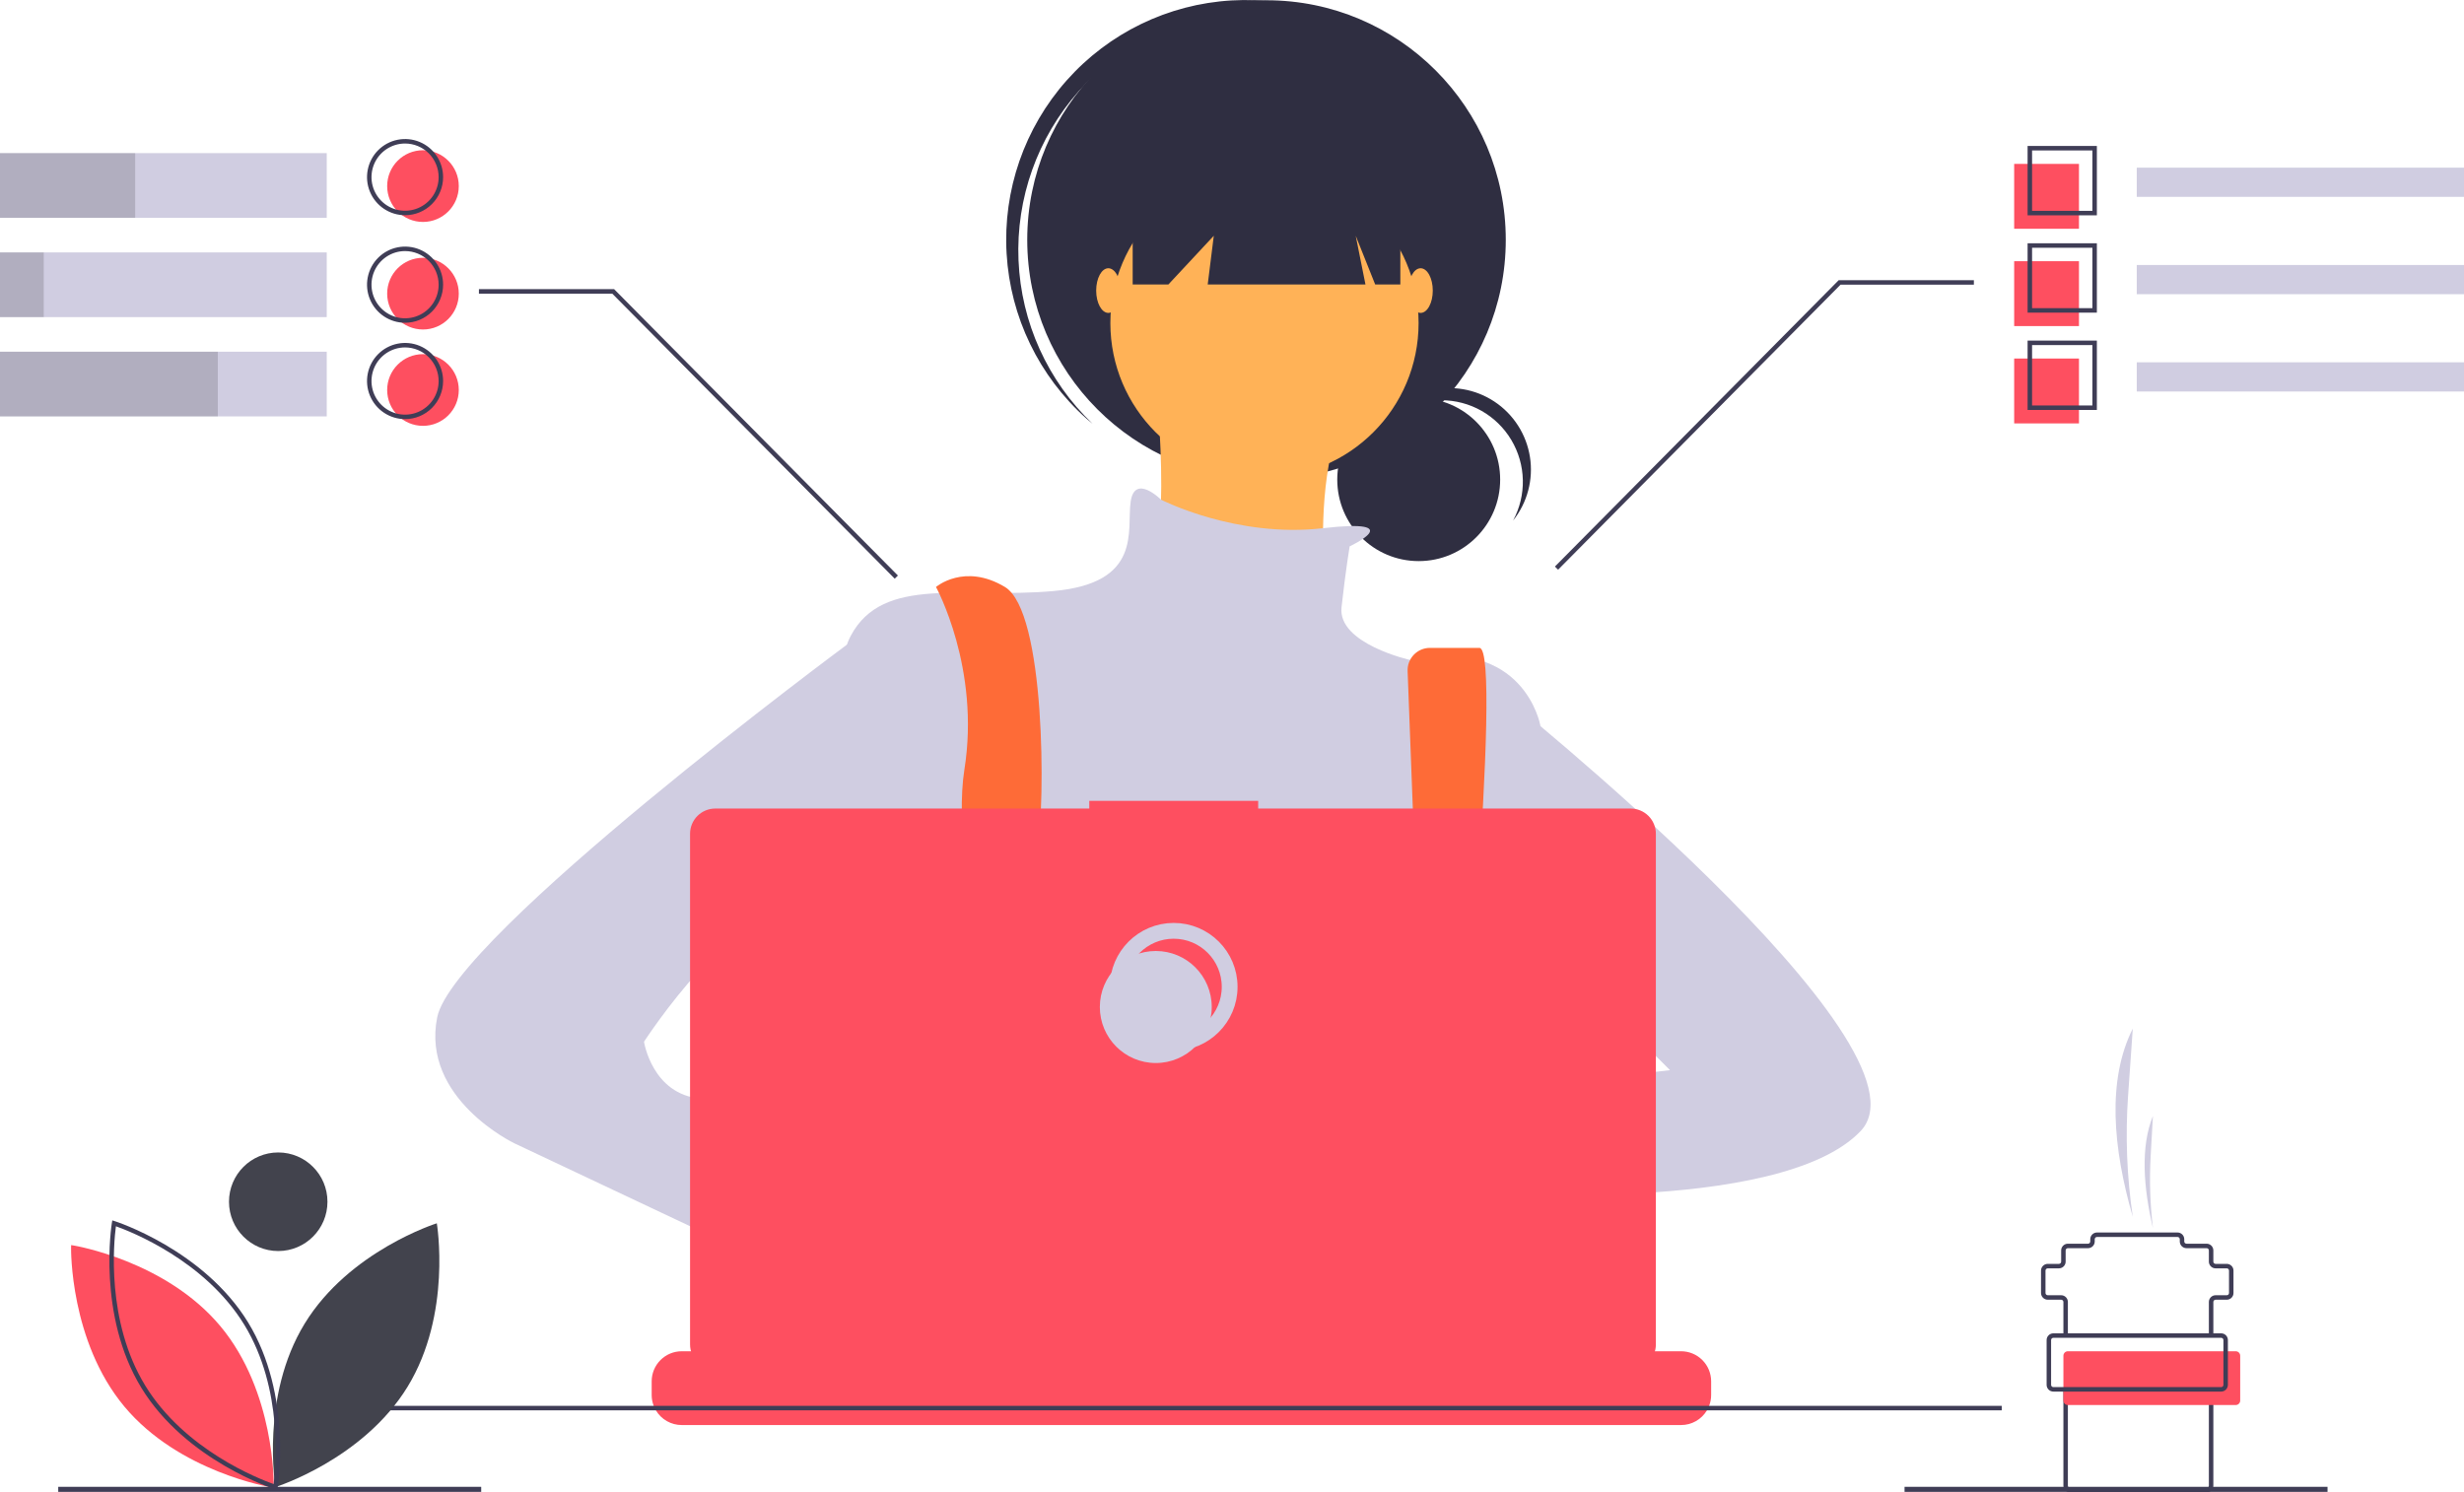 <svg width="312" height="189" viewBox="0 0 312 189" fill="none" xmlns="http://www.w3.org/2000/svg">
<g clip-path="url(#clip0)">
<path d="M179.642 71.058C185.338 71.058 189.956 66.435 189.956 60.731C189.956 55.027 185.338 50.403 179.642 50.403C173.946 50.403 169.328 55.027 169.328 60.731C169.328 66.435 173.946 71.058 179.642 71.058Z" fill="#2F2E41"/>
<path d="M182.516 50.687C184.301 50.688 186.055 51.152 187.607 52.034C189.159 52.916 190.456 54.187 191.371 55.722C192.286 57.257 192.788 59.003 192.827 60.79C192.866 62.577 192.442 64.343 191.595 65.916C192.489 64.796 193.14 63.502 193.507 62.115C193.874 60.729 193.949 59.282 193.726 57.865C193.503 56.448 192.989 55.093 192.214 53.887C191.44 52.681 190.423 51.649 189.228 50.858C188.034 50.067 186.688 49.533 185.276 49.292C183.864 49.051 182.418 49.106 181.029 49.456C179.639 49.805 178.338 50.44 177.208 51.321C176.078 52.202 175.143 53.309 174.463 54.571C175.427 53.359 176.652 52.38 178.046 51.708C179.44 51.035 180.968 50.687 182.516 50.687Z" fill="#2F2E41"/>
<path d="M160.369 60.709C177.102 60.709 190.666 47.126 190.666 30.371C190.666 13.616 177.102 0.034 160.369 0.034C143.637 0.034 130.073 13.616 130.073 30.371C130.073 47.126 143.637 60.709 160.369 60.709Z" fill="#2F2E41"/>
<path d="M136.591 11.548C141.812 5.669 149.109 2.051 156.943 1.458C164.777 0.864 172.535 3.342 178.579 8.367C178.331 8.131 178.086 7.894 177.829 7.664C171.823 2.321 163.944 -0.415 155.924 0.057C147.903 0.53 140.399 4.174 135.062 10.186C129.724 16.199 126.989 24.088 127.46 32.119C127.93 40.15 131.567 47.665 137.57 53.012C137.827 53.241 138.092 53.457 138.355 53.675C132.663 48.253 129.297 40.829 128.968 32.969C128.639 25.109 131.372 17.428 136.591 11.548Z" fill="#2F2E41"/>
<path d="M160.113 60.452C170.889 60.452 179.626 51.704 179.626 40.912C179.626 30.121 170.889 21.373 160.113 21.373C149.336 21.373 140.599 30.121 140.599 40.912C140.599 51.704 149.336 60.452 160.113 60.452Z" fill="#FFB257"/>
<path d="M146.248 47.083C146.248 47.083 148.815 70.736 144.707 73.307C140.599 75.878 168.329 79.477 168.329 79.477C168.329 79.477 164.221 53.767 174.491 47.083H146.248Z" fill="#FFB257"/>
<path d="M170.896 69.193C170.896 69.193 178.542 65.618 167.53 66.891C156.518 68.165 147.017 63.28 147.017 63.28C147.017 63.28 143.68 59.938 143.167 63.537C142.653 67.136 144.707 73.821 133.41 74.849C122.113 75.878 111.843 72.793 107.735 80.505C103.627 88.219 105.681 121.641 105.681 121.641C105.681 121.641 113.384 149.408 119.546 153.522C125.708 157.635 179.626 151.979 179.626 151.979L195.031 124.212V91.818C195.031 91.818 192.977 80.505 178.599 83.591C178.599 83.591 169.355 81.534 169.869 76.906C170.382 72.278 170.896 69.193 170.896 69.193Z" fill="#D0CDE1"/>
<path d="M121.583 173.172C121.901 171.787 122.113 171.004 122.113 171.004L121.949 169.877L120.257 158.374L119.546 153.521C125.707 150.95 127.248 139.123 127.248 139.123L127.481 138.984L128.532 138.354V138.351L132.307 136.084L132.383 136.039L133.908 137.054L137.005 139.123C147.841 147.103 158.876 146.961 165.686 145.704C169.849 144.935 172.436 143.751 172.436 143.751L179.906 141.257L180.138 141.18L180.368 141.214L184.749 141.878L184.828 141.893L185.191 141.947L184.176 148.97L182.705 159.177C186.591 161.237 190.045 165.107 193.066 169.877C193.735 170.933 194.383 172.031 195.01 173.172C195.826 174.647 196.605 176.182 197.348 177.755C197.438 177.942 197.526 178.132 197.614 178.322C197.9 178.938 198.184 179.559 198.458 180.184H120.223C120.325 179.556 120.427 178.958 120.526 178.382C120.532 178.362 120.535 178.342 120.538 178.322C120.575 178.129 120.609 177.942 120.64 177.755C120.986 175.882 121.32 174.318 121.583 173.172Z" fill="#2F2E41"/>
<path d="M118.519 74.335C118.519 74.335 124.167 84.619 122.113 97.474C120.059 110.329 128.275 142.209 128.275 142.209L134.437 140.667C134.437 140.667 130.329 113.928 131.356 107.758C132.383 101.588 132.383 77.42 127.248 74.335C122.113 71.25 118.519 74.335 118.519 74.335Z" fill="#FE6B37"/>
<path d="M178.238 85.022L180.396 141.952L184.504 144.523C184.504 144.523 190.409 82.048 187.328 82.048H181.059C180.676 82.048 180.297 82.126 179.945 82.278C179.593 82.429 179.275 82.65 179.011 82.929C178.747 83.207 178.542 83.536 178.409 83.896C178.277 84.256 178.218 84.639 178.238 85.022Z" fill="#FE6B37"/>
<path d="M131.1 140.924C132.518 140.924 133.667 139.773 133.667 138.353C133.667 136.933 132.518 135.782 131.1 135.782C129.682 135.782 128.532 136.933 128.532 138.353C128.532 139.773 129.682 140.924 131.1 140.924Z" fill="#6C63FF"/>
<path d="M182.45 143.495C183.868 143.495 185.018 142.344 185.018 140.924C185.018 139.504 183.868 138.353 182.45 138.353C181.032 138.353 179.883 139.504 179.883 140.924C179.883 142.344 181.032 143.495 182.45 143.495Z" fill="#6C63FF"/>
<path d="M143.424 16.488V36.027H147.943L153.694 29.857L152.924 36.027H172.899L171.666 29.857L174.131 36.027H177.315V16.488H143.424Z" fill="#2F2E41"/>
<path d="M140.343 39.627C141.193 39.627 141.883 38.361 141.883 36.799C141.883 35.237 141.193 33.971 140.343 33.971C139.492 33.971 138.802 35.237 138.802 36.799C138.802 38.361 139.492 39.627 140.343 39.627Z" fill="#FFB257"/>
<path d="M179.883 39.627C180.733 39.627 181.423 38.361 181.423 36.799C181.423 35.237 180.733 33.971 179.883 33.971C179.032 33.971 178.342 35.237 178.342 36.799C178.342 38.361 179.032 39.627 179.883 39.627Z" fill="#FFB257"/>
<path d="M190.409 140.667C190.409 140.667 167.045 136.296 165.504 144.009C163.964 151.722 191.436 148.38 191.436 148.38L190.409 140.667Z" fill="#FFB8B8"/>
<path d="M189.896 87.704C189.896 87.704 245.868 132.44 235.598 143.238C225.328 154.036 186.301 150.951 186.301 150.951L188.869 138.096L211.463 135.525L200.166 124.212L189.896 125.241V87.704Z" fill="#D0CDE1"/>
<path d="M107.222 162.263L114.411 167.919C114.411 167.919 119.546 183.859 127.248 179.232C134.951 174.604 120.059 158.15 120.059 158.15L111.33 155.064L107.222 162.263Z" fill="#FFB8B8"/>
<path d="M114.411 79.477L107.241 81.638C107.241 81.638 57.412 118.556 55.358 128.84C53.304 139.124 65.114 144.78 65.114 144.78L109.789 165.863L114.411 153.522L93.357 142.724C93.357 142.724 94.897 139.638 88.736 139.124C82.573 138.61 81.546 131.925 81.546 131.925C81.546 131.925 93.871 112.9 100.546 117.014C107.222 121.127 109.276 124.212 109.276 124.212L114.411 79.477Z" fill="#D0CDE1"/>
<path d="M216.671 174.934V176.656C216.672 177.129 216.585 177.598 216.414 178.038C216.337 178.235 216.245 178.424 216.139 178.606C215.801 179.173 215.322 179.644 214.748 179.97C214.174 180.296 213.526 180.468 212.866 180.467H86.323C85.663 180.468 85.014 180.296 84.441 179.97C83.867 179.644 83.388 179.173 83.05 178.606C82.943 178.424 82.851 178.235 82.775 178.038C82.604 177.598 82.516 177.129 82.517 176.656V174.934C82.517 174.433 82.615 173.938 82.806 173.475C82.998 173.013 83.278 172.593 83.632 172.239C83.985 171.885 84.404 171.604 84.866 171.413C85.328 171.221 85.823 171.123 86.323 171.123H93.617V170.32C93.617 170.299 93.621 170.278 93.629 170.259C93.637 170.24 93.649 170.222 93.663 170.207C93.678 170.193 93.696 170.181 93.715 170.173C93.734 170.165 93.755 170.161 93.776 170.161H97.582C97.602 170.161 97.623 170.165 97.642 170.173C97.662 170.181 97.679 170.193 97.694 170.207C97.709 170.222 97.72 170.24 97.728 170.259C97.736 170.278 97.74 170.299 97.74 170.32V171.123H100.118V170.32C100.118 170.299 100.122 170.278 100.13 170.259C100.138 170.24 100.149 170.222 100.164 170.207C100.179 170.193 100.196 170.181 100.216 170.173C100.235 170.165 100.256 170.161 100.276 170.161H104.082C104.103 170.161 104.124 170.165 104.143 170.173C104.162 170.181 104.18 170.193 104.195 170.207C104.209 170.222 104.221 170.24 104.229 170.259C104.237 170.278 104.241 170.299 104.241 170.32V171.123H106.621V170.32C106.621 170.299 106.625 170.278 106.633 170.259C106.641 170.24 106.653 170.222 106.668 170.207C106.682 170.193 106.7 170.181 106.719 170.173C106.738 170.165 106.759 170.161 106.78 170.161H110.586C110.607 170.161 110.627 170.165 110.647 170.173C110.666 170.181 110.683 170.193 110.698 170.207C110.713 170.222 110.724 170.24 110.732 170.259C110.74 170.278 110.744 170.299 110.744 170.32V171.123H113.122V170.32C113.122 170.299 113.126 170.278 113.134 170.259C113.142 170.24 113.154 170.222 113.168 170.207C113.183 170.193 113.201 170.181 113.22 170.173C113.239 170.165 113.26 170.161 113.281 170.161H117.086C117.107 170.161 117.128 170.165 117.147 170.173C117.167 170.181 117.184 170.193 117.199 170.207C117.214 170.222 117.225 170.24 117.233 170.259C117.241 170.278 117.245 170.299 117.245 170.32V171.123H119.623V170.32C119.623 170.299 119.627 170.278 119.635 170.259C119.643 170.24 119.654 170.222 119.669 170.207C119.684 170.193 119.701 170.181 119.721 170.173C119.74 170.165 119.761 170.161 119.781 170.161H123.587C123.608 170.161 123.629 170.165 123.648 170.173C123.667 170.181 123.685 170.193 123.699 170.207C123.714 170.222 123.726 170.24 123.734 170.259C123.742 170.278 123.746 170.299 123.746 170.32V171.123H126.126V170.32C126.126 170.299 126.13 170.278 126.138 170.259C126.146 170.24 126.158 170.222 126.173 170.207C126.187 170.193 126.205 170.181 126.224 170.173C126.243 170.165 126.264 170.161 126.285 170.161H130.091C130.112 170.161 130.132 170.165 130.151 170.173C130.171 170.181 130.188 170.193 130.203 170.207C130.218 170.222 130.229 170.24 130.237 170.259C130.245 170.278 130.249 170.299 130.249 170.32V171.123H132.627V170.32C132.627 170.299 132.631 170.278 132.639 170.259C132.647 170.24 132.659 170.222 132.673 170.207C132.688 170.193 132.706 170.181 132.725 170.173C132.744 170.165 132.765 170.161 132.786 170.161H162.597C162.618 170.161 162.639 170.165 162.658 170.173C162.677 170.181 162.695 170.193 162.709 170.207C162.724 170.222 162.736 170.24 162.744 170.259C162.752 170.278 162.756 170.299 162.756 170.32V171.123H165.136V170.32C165.136 170.299 165.14 170.278 165.148 170.259C165.156 170.24 165.168 170.222 165.183 170.207C165.197 170.193 165.215 170.181 165.234 170.173C165.253 170.165 165.274 170.161 165.295 170.161H169.101C169.143 170.161 169.183 170.178 169.212 170.208C169.242 170.238 169.259 170.278 169.259 170.32V171.123H171.637V170.32C171.637 170.299 171.641 170.278 171.649 170.259C171.657 170.24 171.669 170.222 171.683 170.207C171.698 170.193 171.716 170.181 171.735 170.173C171.754 170.165 171.775 170.161 171.796 170.161H175.601C175.622 170.161 175.643 170.165 175.662 170.173C175.681 170.181 175.699 170.193 175.714 170.207C175.728 170.222 175.74 170.24 175.748 170.259C175.756 170.278 175.76 170.299 175.76 170.32V171.123H178.138V170.32C178.138 170.299 178.142 170.278 178.15 170.259C178.158 170.24 178.169 170.222 178.184 170.207C178.199 170.193 178.216 170.181 178.236 170.173C178.255 170.165 178.275 170.161 178.296 170.161H182.102C182.123 170.161 182.144 170.165 182.163 170.173C182.182 170.181 182.2 170.193 182.214 170.207C182.229 170.222 182.241 170.24 182.249 170.259C182.257 170.278 182.261 170.299 182.261 170.32V171.123H184.641V170.32C184.641 170.299 184.645 170.278 184.653 170.259C184.661 170.24 184.673 170.222 184.688 170.207C184.702 170.193 184.72 170.181 184.739 170.173C184.758 170.165 184.779 170.161 184.8 170.161H188.606C188.647 170.162 188.687 170.179 188.716 170.208C188.745 170.238 188.762 170.278 188.761 170.32V171.123H191.142V170.32C191.142 170.299 191.146 170.278 191.154 170.259C191.162 170.24 191.173 170.222 191.188 170.207C191.203 170.193 191.22 170.181 191.24 170.173C191.259 170.165 191.28 170.161 191.301 170.161H195.106C195.127 170.161 195.148 170.165 195.167 170.173C195.186 170.181 195.204 170.193 195.219 170.207C195.233 170.222 195.245 170.24 195.253 170.259C195.261 170.278 195.265 170.299 195.265 170.32V171.123H197.643V170.32C197.643 170.299 197.647 170.278 197.655 170.259C197.663 170.24 197.674 170.222 197.689 170.207C197.704 170.193 197.721 170.181 197.74 170.173C197.76 170.165 197.78 170.161 197.801 170.161H201.607C201.628 170.161 201.648 170.165 201.668 170.173C201.687 170.181 201.705 170.193 201.719 170.207C201.734 170.222 201.746 170.24 201.754 170.259C201.762 170.278 201.766 170.299 201.766 170.32V171.123H212.866C213.365 171.123 213.86 171.221 214.322 171.413C214.784 171.604 215.204 171.885 215.557 172.239C215.91 172.593 216.191 173.013 216.382 173.475C216.573 173.938 216.672 174.433 216.671 174.934Z" fill="#FE4F60"/>
<path d="M253.468 178.037H45.751V178.604H253.468V178.037Z" fill="#3F3D56"/>
<path d="M206.482 102.395H159.315V101.421H137.928V102.395H90.567C89.721 102.395 88.91 102.731 88.311 103.33C87.713 103.929 87.377 104.742 87.377 105.589V170.262C87.377 171.109 87.713 171.922 88.311 172.521C88.91 173.12 89.721 173.457 90.567 173.457H206.482C207.328 173.457 208.139 173.12 208.738 172.521C209.336 171.922 209.672 171.109 209.672 170.262V105.589C209.672 105.17 209.59 104.754 209.429 104.367C209.269 103.979 209.034 103.627 208.738 103.33C208.441 103.034 208.09 102.798 207.703 102.638C207.315 102.477 206.901 102.395 206.482 102.395Z" fill="#FE4F60"/>
<path d="M148.617 132.067C152.53 132.067 155.702 128.891 155.702 124.973C155.702 121.055 152.53 117.879 148.617 117.879C144.705 117.879 141.533 121.055 141.533 124.973C141.533 128.891 144.705 132.067 148.617 132.067Z" stroke="#D0CDE1" stroke-width="2" stroke-miterlimit="10"/>
<path d="M146.35 134.621C150.263 134.621 153.435 131.445 153.435 127.527C153.435 123.609 150.263 120.433 146.35 120.433C142.438 120.433 139.266 123.609 139.266 127.527C139.266 131.445 142.438 134.621 146.35 134.621Z" fill="#D0CDE1"/>
<path d="M60.932 188.291H7.374V188.932H60.932V188.291Z" fill="#3F3D56"/>
<path d="M294.72 188.291H241.161V188.932H294.72V188.291Z" fill="#3F3D56"/>
<path d="M38.579 167.623C32.937 176.847 34.878 188.321 34.878 188.321C34.878 188.321 45.967 184.84 51.61 175.616C57.252 166.391 55.311 154.918 55.311 154.918C55.311 154.918 44.221 158.399 38.579 167.623Z" fill="#42434D"/>
<path d="M34.648 188.397L34.327 188.346C34.211 188.328 22.663 186.412 15.748 178.127C8.832 169.841 8.999 158.121 9.001 158.004L9.008 157.679L9.329 157.73C9.445 157.748 20.992 159.664 27.908 167.95C34.823 176.235 34.657 187.955 34.654 188.072L34.648 188.397Z" fill="#FE4F60"/>
<path d="M35.103 188.689L34.793 188.592C34.681 188.556 23.537 184.972 17.904 175.764C12.272 166.555 14.146 154.986 14.165 154.87L14.22 154.55L14.53 154.647C14.642 154.682 25.786 158.267 31.419 167.475C37.051 176.683 35.177 188.252 35.157 188.368L35.103 188.689ZM14.677 155.296C14.42 157.238 13.398 167.31 18.388 175.467C23.378 183.625 32.802 187.288 34.646 187.942C34.903 186 35.925 175.929 30.935 167.771C25.945 159.614 16.521 155.95 14.677 155.296H14.677Z" fill="#3F3D56"/>
<path d="M35.23 158.432C38.673 158.432 41.464 155.637 41.464 152.189C41.464 148.742 38.673 145.947 35.23 145.947C31.787 145.947 28.996 148.742 28.996 152.189C28.996 155.637 31.787 158.432 35.23 158.432Z" fill="#42434D"/>
<path d="M113.292 73.283L77.527 37.187H60.643V36.62H77.764L77.847 36.704L113.695 72.884L113.292 73.283Z" fill="#3F3D56"/>
<path d="M197.291 72.148L233.055 36.052H249.94V35.485H232.819L232.736 35.569L196.888 71.749L197.291 72.148Z" fill="#3F3D56"/>
<path d="M41.373 19.392H0V27.586H41.373V19.392Z" fill="#D0CDE1"/>
<path d="M41.373 31.966H0V40.16H41.373V31.966Z" fill="#D0CDE1"/>
<path d="M41.373 44.54H0V52.734H41.373V44.54Z" fill="#D0CDE1"/>
<path opacity="0.15" d="M17.116 19.392H0V27.586H17.116V19.392Z" fill="black"/>
<path opacity="0.15" d="M5.541 31.966H0V40.16H5.541V31.966Z" fill="black"/>
<path opacity="0.15" d="M27.582 44.54H0V52.734H27.582V44.54Z" fill="black"/>
<path d="M312 21.233H270.563V24.93H312V21.233Z" fill="#D0CDE1"/>
<path d="M263.246 20.755H255.041V28.971H263.246V20.755Z" fill="#FE4F60"/>
<path d="M263.246 33.079H255.041V41.295H263.246V33.079Z" fill="#FE4F60"/>
<path d="M263.246 45.404H255.041V53.62H263.246V45.404Z" fill="#FE4F60"/>
<path d="M265.513 27.268H256.741V18.484H265.513V27.268ZM257.308 26.701H264.946V19.052H257.308V26.701Z" fill="#3F3D56"/>
<path d="M312 33.558H270.563V37.255H312V33.558Z" fill="#D0CDE1"/>
<path d="M265.513 39.593H256.741V30.809H265.513V39.593ZM257.308 39.025H264.946V31.377H257.308V39.025Z" fill="#3F3D56"/>
<path d="M312 45.882H270.563V49.58H312V45.882Z" fill="#D0CDE1"/>
<path d="M265.513 51.917H256.741V43.133H265.513V51.917ZM257.308 51.35H264.946V43.701H257.308V51.35Z" fill="#3F3D56"/>
<path d="M53.559 28.107C56.063 28.107 58.093 26.074 58.093 23.567C58.093 21.059 56.063 19.026 53.559 19.026C51.054 19.026 49.025 21.059 49.025 23.567C49.025 26.074 51.054 28.107 53.559 28.107Z" fill="#FE4F60"/>
<path d="M53.559 41.727C56.063 41.727 58.093 39.695 58.093 37.187C58.093 34.68 56.063 32.647 53.559 32.647C51.054 32.647 49.025 34.68 49.025 37.187C49.025 39.695 51.054 41.727 53.559 41.727Z" fill="#FE4F60"/>
<path d="M53.559 53.929C56.063 53.929 58.093 51.897 58.093 49.389C58.093 46.882 56.063 44.849 53.559 44.849C51.054 44.849 49.025 46.882 49.025 49.389C49.025 51.897 51.054 53.929 53.559 53.929Z" fill="#FE4F60"/>
<path d="M51.291 27.256C50.339 27.256 49.407 26.973 48.615 26.443C47.823 25.913 47.205 25.159 46.841 24.278C46.476 23.396 46.381 22.426 46.567 21.491C46.752 20.555 47.211 19.695 47.885 19.021C48.559 18.346 49.417 17.887 50.352 17.7C51.286 17.514 52.255 17.61 53.135 17.975C54.015 18.34 54.768 18.958 55.297 19.752C55.826 20.545 56.109 21.477 56.109 22.432C56.108 23.711 55.599 24.937 54.696 25.841C53.793 26.745 52.569 27.254 51.291 27.256ZM51.291 18.175C50.451 18.175 49.629 18.425 48.93 18.892C48.231 19.36 47.686 20.025 47.364 20.803C47.043 21.581 46.958 22.436 47.122 23.262C47.286 24.088 47.691 24.846 48.286 25.441C48.88 26.037 49.638 26.442 50.462 26.606C51.287 26.77 52.141 26.686 52.918 26.364C53.695 26.042 54.359 25.496 54.826 24.796C55.293 24.096 55.542 23.273 55.542 22.432C55.541 21.303 55.093 20.221 54.296 19.423C53.499 18.625 52.418 18.177 51.291 18.175Z" fill="#3F3D56"/>
<path d="M51.291 40.876C50.339 40.876 49.407 40.593 48.615 40.063C47.823 39.533 47.205 38.78 46.841 37.898C46.476 37.017 46.381 36.047 46.567 35.111C46.752 34.175 47.211 33.316 47.885 32.641C48.559 31.966 49.417 31.507 50.352 31.321C51.286 31.135 52.255 31.23 53.135 31.595C54.015 31.961 54.768 32.579 55.297 33.372C55.826 34.165 56.109 35.098 56.109 36.052C56.108 37.331 55.599 38.557 54.696 39.462C53.793 40.366 52.569 40.875 51.291 40.876ZM51.291 31.796C50.451 31.796 49.629 32.045 48.93 32.513C48.231 32.981 47.686 33.646 47.364 34.423C47.043 35.201 46.958 36.057 47.122 36.883C47.286 37.708 47.691 38.467 48.286 39.062C48.88 39.657 49.638 40.063 50.462 40.227C51.287 40.391 52.141 40.307 52.918 39.985C53.695 39.663 54.359 39.117 54.826 38.417C55.293 37.717 55.542 36.894 55.542 36.052C55.541 34.924 55.093 33.842 54.296 33.044C53.499 32.246 52.418 31.797 51.291 31.796Z" fill="#3F3D56"/>
<path d="M51.291 53.078C50.339 53.078 49.407 52.795 48.615 52.265C47.823 51.735 47.205 50.981 46.841 50.1C46.476 49.219 46.381 48.249 46.567 47.313C46.752 46.377 47.211 45.518 47.885 44.843C48.559 44.168 49.417 43.709 50.352 43.523C51.286 43.337 52.255 43.432 53.135 43.797C54.015 44.162 54.768 44.781 55.297 45.574C55.826 46.367 56.109 47.3 56.109 48.254C56.108 49.533 55.599 50.759 54.696 51.663C53.793 52.568 52.569 53.077 51.291 53.078ZM51.291 43.998C50.451 43.998 49.629 44.247 48.93 44.715C48.231 45.183 47.686 45.847 47.364 46.625C47.043 47.403 46.958 48.259 47.122 49.084C47.286 49.91 47.691 50.669 48.286 51.264C48.88 51.859 49.638 52.264 50.462 52.429C51.287 52.593 52.141 52.509 52.918 52.186C53.695 51.864 54.359 51.319 54.826 50.619C55.293 49.919 55.542 49.096 55.542 48.254C55.541 47.126 55.093 46.044 54.296 45.246C53.499 44.448 52.418 43.999 51.291 43.998Z" fill="#3F3D56"/>
<path d="M280.262 169.137H279.695V164.88C279.695 164.655 279.785 164.438 279.944 164.279C280.103 164.119 280.32 164.029 280.545 164.029H281.962C282.037 164.029 282.109 163.999 282.162 163.946C282.215 163.893 282.245 163.82 282.245 163.745V160.908C282.245 160.832 282.215 160.76 282.162 160.707C282.109 160.654 282.037 160.624 281.962 160.624H280.545C280.32 160.624 280.103 160.534 279.944 160.374C279.785 160.215 279.695 159.998 279.695 159.773V158.354C279.695 158.278 279.665 158.206 279.612 158.153C279.559 158.1 279.487 158.07 279.411 158.07H276.861C276.636 158.07 276.42 157.98 276.26 157.82C276.101 157.661 276.011 157.444 276.011 157.219V156.935C276.011 156.86 275.981 156.788 275.928 156.734C275.875 156.681 275.803 156.651 275.728 156.651H265.526C265.451 156.651 265.379 156.681 265.326 156.734C265.272 156.788 265.243 156.86 265.242 156.935V157.219C265.242 157.444 265.153 157.661 264.993 157.82C264.834 157.98 264.618 158.07 264.392 158.07H261.842C261.767 158.07 261.695 158.1 261.642 158.153C261.588 158.206 261.559 158.278 261.559 158.354V159.773C261.558 159.998 261.469 160.215 261.309 160.374C261.15 160.534 260.934 160.624 260.708 160.624H259.292C259.216 160.624 259.144 160.654 259.091 160.707C259.038 160.76 259.008 160.832 259.008 160.908V163.745C259.008 163.82 259.038 163.893 259.091 163.946C259.144 163.999 259.216 164.029 259.292 164.029H260.992C261.217 164.029 261.433 164.119 261.593 164.279C261.752 164.438 261.842 164.655 261.842 164.88V169.137H261.275V164.88C261.275 164.805 261.245 164.733 261.192 164.68C261.139 164.626 261.067 164.597 260.992 164.596H259.292C259.066 164.596 258.85 164.506 258.691 164.347C258.531 164.187 258.442 163.971 258.441 163.745V160.908C258.442 160.682 258.531 160.465 258.691 160.306C258.85 160.146 259.066 160.057 259.292 160.056H260.708C260.784 160.056 260.856 160.026 260.909 159.973C260.962 159.92 260.992 159.848 260.992 159.773V158.354C260.992 158.128 261.082 157.912 261.241 157.752C261.4 157.592 261.617 157.503 261.842 157.502H264.392C264.468 157.502 264.54 157.472 264.593 157.419C264.646 157.366 264.676 157.294 264.676 157.219V156.935C264.676 156.709 264.766 156.493 264.925 156.333C265.084 156.174 265.3 156.084 265.526 156.084H275.728C275.953 156.084 276.169 156.174 276.328 156.333C276.488 156.493 276.577 156.709 276.578 156.935V157.219C276.578 157.294 276.608 157.366 276.661 157.419C276.714 157.472 276.786 157.502 276.861 157.502H279.411C279.637 157.503 279.853 157.592 280.012 157.752C280.172 157.912 280.261 158.128 280.262 158.354V159.773C280.262 159.848 280.291 159.92 280.345 159.973C280.398 160.026 280.47 160.056 280.545 160.056H281.962C282.187 160.057 282.403 160.146 282.563 160.306C282.722 160.465 282.812 160.682 282.812 160.908V163.745C282.812 163.971 282.722 164.187 282.563 164.347C282.403 164.506 282.187 164.596 281.962 164.596H280.545C280.47 164.597 280.398 164.626 280.345 164.68C280.291 164.733 280.262 164.805 280.262 164.88V169.137Z" fill="#3F3D56"/>
<path d="M279.411 189H262.125C261.9 189 261.684 188.91 261.524 188.75C261.365 188.591 261.275 188.374 261.275 188.149V175.947H261.842V188.149C261.842 188.224 261.872 188.296 261.925 188.349C261.978 188.403 262.05 188.432 262.125 188.432H279.411C279.487 188.432 279.559 188.403 279.612 188.349C279.665 188.296 279.695 188.224 279.695 188.149V175.947H280.262V188.149C280.261 188.374 280.172 188.591 280.012 188.75C279.853 188.91 279.637 189 279.411 189Z" fill="#3F3D56"/>
<path d="M283.095 171.123H261.842C261.529 171.123 261.275 171.377 261.275 171.691V177.366C261.275 177.679 261.529 177.933 261.842 177.933H283.095C283.408 177.933 283.662 177.679 283.662 177.366V171.691C283.662 171.377 283.408 171.123 283.095 171.123Z" fill="#FE4F60"/>
<path d="M281.253 176.231H260C259.775 176.23 259.559 176.141 259.399 175.981C259.24 175.821 259.15 175.605 259.15 175.379V169.704C259.15 169.478 259.24 169.262 259.399 169.102C259.559 168.943 259.775 168.853 260 168.853H281.253C281.479 168.853 281.695 168.943 281.854 169.102C282.014 169.262 282.103 169.478 282.104 169.704V175.379C282.103 175.605 282.014 175.821 281.854 175.981C281.695 176.141 281.479 176.23 281.253 176.231ZM260 169.42C259.925 169.42 259.853 169.45 259.8 169.504C259.747 169.557 259.717 169.629 259.717 169.704V175.379C259.717 175.455 259.747 175.527 259.8 175.58C259.853 175.633 259.925 175.663 260 175.663H281.253C281.329 175.663 281.401 175.633 281.454 175.58C281.507 175.527 281.537 175.455 281.537 175.379V169.704C281.537 169.629 281.507 169.557 281.454 169.504C281.401 169.45 281.329 169.42 281.253 169.42H260Z" fill="#3F3D56"/>
<path d="M270.06 154.097C269.307 149.016 269.108 143.867 269.466 138.743L270.06 130.261C266.789 136.778 267.528 145.355 270.06 154.097V154.097Z" fill="#D0CDE1"/>
<path d="M272.61 155.516C272.248 152.484 272.152 149.425 272.325 146.376L272.61 141.328C271.037 145.207 271.392 150.312 272.61 155.516Z" fill="#D0CDE1"/>
</g>
<defs>
<clipPath id="clip0">
<rect width="312" height="189" fill="white"/>
</clipPath>
</defs>
</svg>
